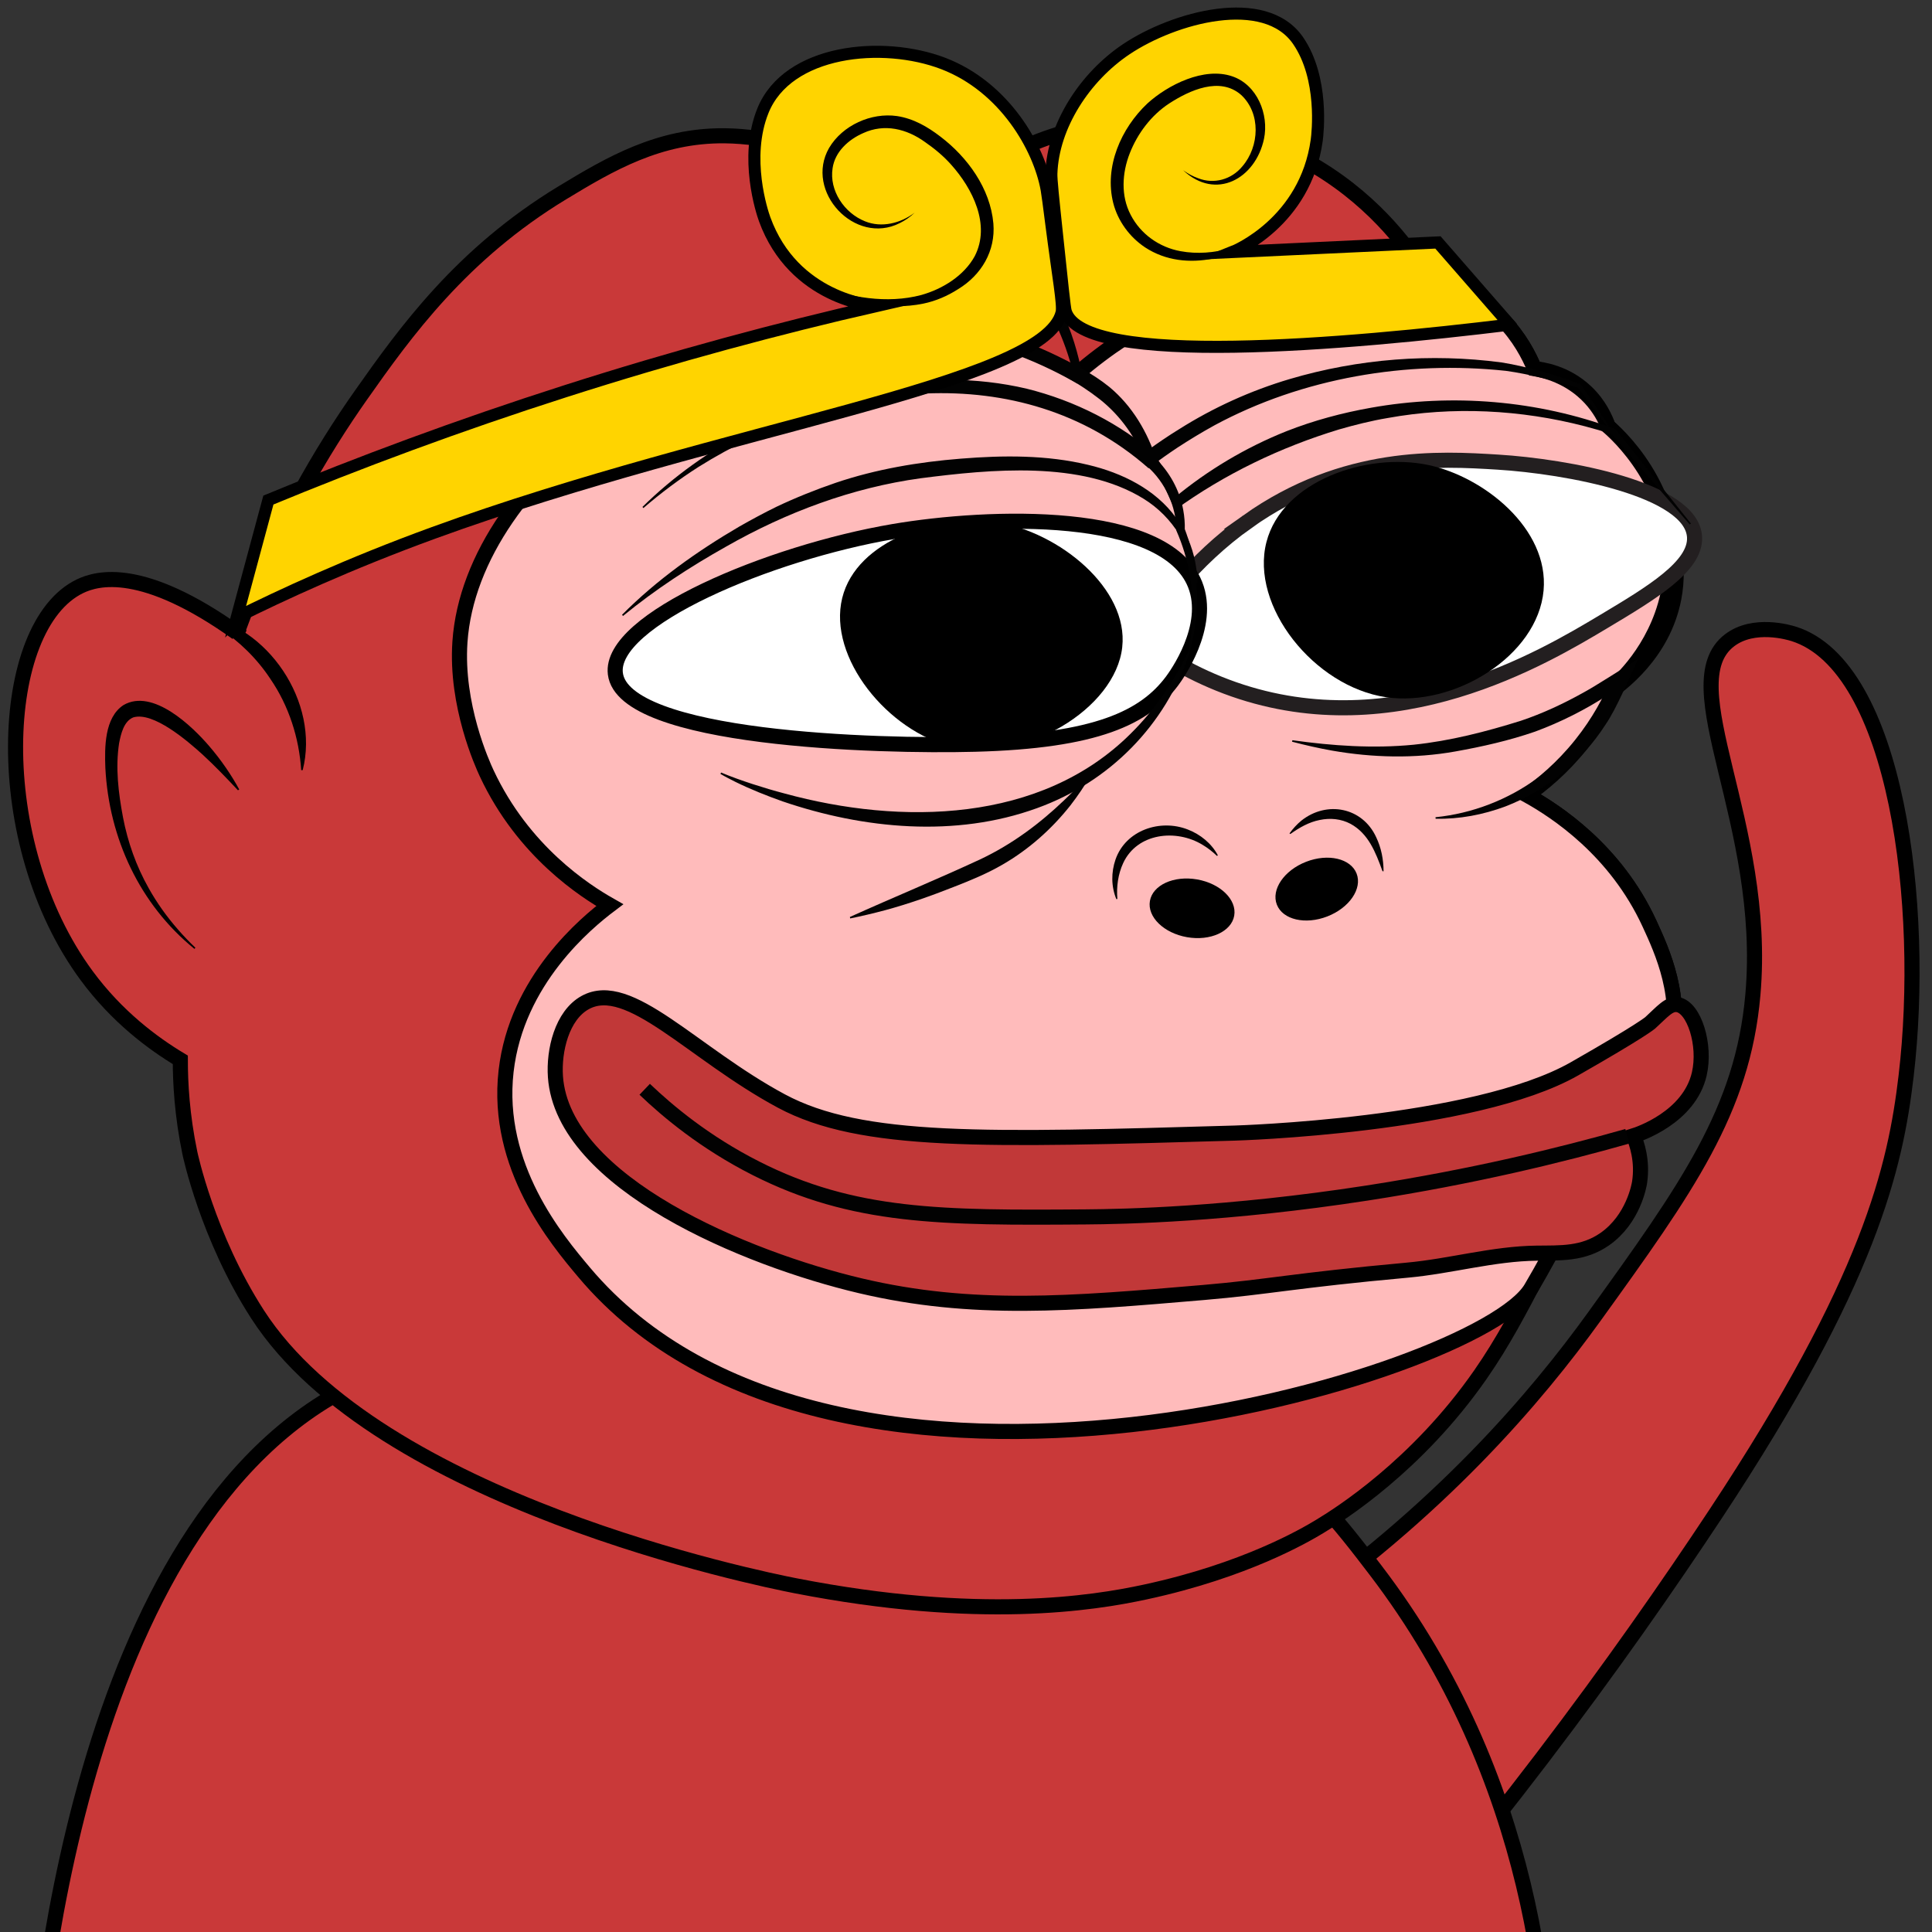<?xml version="1.0" encoding="UTF-8"?><svg id="a" xmlns="http://www.w3.org/2000/svg" viewBox="0 0 1280 1280"><rect x="0" y="0" width="1280" height="1280" fill="#333333" stroke="none"/><defs><style>.b{fill:#ffbbbb;}.b,.c,.d,.e,.f,.g,.h{stroke-miterlimit:10;}.b,.c,.d,.f,.g,.h{stroke-width:10px;}.b,.c,.e,.f,.g{stroke:#000;}.c,.d{fill:#fff;}.d{stroke:#231f20;}.e{fill:#ffd400;stroke-width:8px;}.i{fill:#020202;}.i,.j{stroke-width:0px;}.j{fill:#000;}.f{fill:#c93939;}.g{fill:#c13838;}.h{fill:none;stroke:#020202;}</style></defs><path class="f" d="M861.43,1357.75c122.8-135.84,213.07-260.76,275.24-354.78,102.45-154.93,119.04-229.8,126.17-290,13.25-111.83-5.96-271.49-74.55-293.04-2.91-.91-26.34-7.92-42.35,4.24-38.1,28.93,25.42,121.13,15.38,234.99-6.76,76.71-43.82,128.15-105.19,213.32-37.46,52-102.47,129.21-206.3,200.44"/><path class="f" d="M20.4,1398.64c5.54-75.62,36.39-415,232.94-489.18,30.39-11.47,68.26-12.59,144-14.82,199.14-5.88,317.93-16.72,421.41,52.94,44.79,30.15,69.97,63.1,92.52,92.61,106.11,138.85,116.47,293.79,115.95,368.15"/><path class="f" d="M157,419.26c-62.51-44.58-92.45-36.43-104.01-30.86-54.71,26.37-60.59,169.89,4.44,258.01,20.09,27.22,43.69,44.74,62.03,55.76,0,15.38,1.14,36.83,6.35,61.78,0,0,11.55,55.34,44.9,106.95,79.85,123.58,331.84,174.92,356.37,179.71,121.8,23.75,196.98,11.6,231.57,4.16,66.15-14.23,105.75-37.44,115.68-43.44,12.96-7.83,64.45-40.16,106.51-100.65,15.08-21.69,26.21-43.07,39.17-67.96,24.85-47.71,23.42-55.27,41.92-83.66,25.82-39.6,37.54-38.62,44.37-63.01,9.58-34.22-5.12-66.06-13.52-84.27-22.41-48.55-61.68-74.22-81.07-84.98,9.2-7.83,19.89-18.22,30.44-31.58,10.22-12.94,17.69-25.35,23.11-35.84,8.27-5.61,36.46-26.24,43.63-62.69,5-25.42-2.63-46.24-7.56-59.69-10.03-27.38-26.27-45.31-35.87-54.48-1.78-5.16-5.82-14.59-14.83-23.05-13.32-12.52-28.76-14.72-34.04-15.23-3.39-8.36-9.7-20.81-21.36-32.74-18.74-19.18-40.24-25.67-50.02-27.97-10.44-17.15-32.53-48.27-71.81-72.23-13.82-8.44-74.1-43.06-151.72-27.58-47.29,9.43-79.61,33.14-94.93,46.06-13.88-5.92-34-13.86-58.87-21.43-31.53-9.6-59.4-18.09-87.68-18.39-43.62-.46-76.12,18.69-107.62,37.77-66.82,40.5-104.05,92.3-133.62,134.33-24.69,35.1-56.45,87.46-81.97,157.22Z"/><path class="b" d="M1061.93,759.06c4.53-8.84,8.48-14.94,14.98-23.24,13.89-17.75,24.56-22.53,29.38-39.76,9.58-34.22-5.12-66.06-13.52-84.27-22.41-48.55-61.68-74.22-81.07-84.98,9.98-6.97,23.16-17.74,35.76-33.47,12.09-15.1,19.59-29.67,24.22-40.64,6.91-6.57,32.32-32.31,35.53-73.32,4.43-56.62-37.3-93.09-41.76-96.86-2.1-5.17-5.71-12.12-11.95-18.85-13.55-14.6-30.41-18.35-36.92-19.44-3.68-8.88-10.08-21.23-21.36-32.74-53.8-54.89-155.89-26.72-175.92-21.2-23.91,6.6-64.39,21.45-106.21,57.73-23.38-13.03-59.52-29.07-105.17-33.01-141.22-12.19-295.49,98.04-303.2,210.28-2.87,41.85,14.84,80.86,17.68,86.95,24.23,51.89,65.13,78.07,81.58,87.42-15.25,11.51-61.8,49.68-68.68,109.99-7.22,63.28,33.71,111.92,51.58,133.16,165.61,196.81,592.98,69.02,627.47,10.75,15.98-27,29.75-55.64,29.75-55.64,1.72-3.68,4.3-9.23,7.38-16,6.46-14.21,7.71-17.5,10.45-22.85Z"/><path class="d" d="M826.42,345.61c64.4-45.69,127.63-41.8,165.96-39.44,45.23,2.78,128.77,17.82,130.31,49.75.93,19.3-28.48,36.9-59.78,55.63-40.48,24.22-138.16,82.66-245.54,45.12-26.97-9.43-47.87-22.58-62.46-33.47,12.44-20.18,35.2-51.83,71.52-77.59Z"/><path class="c" d="M791.75,387.17c-19.91-49.7-136.14-45.88-199.91-35.01-81.92,13.96-188.49,58.51-184.15,94.13,5.32,43.65,174.04,48.49,238.25,46.78,80.58-2.14,112.45-17.69,130.55-41.84,2.47-3.29,26.44-36.15,15.26-64.06Z"/><path class="j" d="M743.52,428.71c-4.54,41.16-64.89,77.07-112.53,65.98-42.48-9.89-82.7-59-73-98.48,9.53-38.81,64.33-56.21,102.6-50.14,41.01,6.5,87.21,43.77,82.92,82.64Z"/><path class="j" d="M1022.66,391.22c-3.93,43.5-59.39,77.32-104.34,70.7-47.58-7.01-90.26-60.34-79.25-102.86,10.45-40.36,66.33-59.58,107.08-51.01,36.89,7.75,80.2,42.23,76.51,83.17Z"/><path class="g" d="M387.7,664.22c29.23-16.12,70.9,33.52,129.98,65.23,52.98,28.44,135.41,26.04,300.29,21.25,0,0,158.6-4.61,225.14-42.56,44.78-25.54,50.26-30.54,50.26-30.54,7.91-7.22,12.49-13.03,18.26-11.97,10.75,1.97,18.66,26.55,14.17,45.96-6.65,28.74-40.13,39.84-43.53,40.91,2.12,5,6.18,16.49,3.98,30.93-.25,1.62-4.04,24.26-23.04,37.52-14.35,10.02-29.41,9.12-45.06,9.3-28.84.32-57.08,8.64-85.8,11.26-75.56,6.89-91.42,11.08-134.9,14.79-88.08,7.52-153.19,13.08-227.48-4.45-75.34-17.78-197.06-68.03-201.98-138.51-1.2-17.25,4.25-40.59,19.71-49.12Z"/><path class="h" d="M427.13,721.68c15.15,14.47,39.61,35.07,73.65,52.33,64.55,32.73,123.1,32.96,218.58,32.22,25.1-.19,93.85-1.51,186.6-15.85,69.94-10.81,128.43-25.15,172.22-37.58"/><path class="i" d="M412.12,407.3c22.84-22.99,49.66-42.05,77.63-58.41,7.96-4.53,16.57-9.19,24.76-13.18,12.58-5.97,25.96-11.33,39.16-15.84,26.67-9.03,54.83-13.77,82.8-15.99,28.1-2.27,57-2.55,84.6,4.13,22.25,5.29,44.38,16.09,58.06,34.99,6.36,8.71,10.69,18.88,12.75,29.39.88,4.62,1.42,9.27,1.53,13.91,0,0-.99.13-.99.13-2.79-23.07-14.95-43.78-34.85-56.05-41.2-25.43-101.27-19.46-147.51-13.53-45.45,6.22-89.13,22.57-128.89,45.23-24,13.46-47.11,28.54-68.41,46.01,0,0-.64-.77-.64-.77h0Z"/><path class="i" d="M425.63,335.87c41.33-40.73,95.34-67.69,152.08-79.14,33.71-6.78,68.96-7.09,102.52.79,31.8,7.89,61.94,23.08,86.6,44.71,0,0-11.23-.34-11.23-.34,6.31-4.76,12.79-9.3,19.41-13.62l-1.49,1.23c.87-.9,2.01-1.58,3.06-2.25.94-.61,3.64-2.29,4.64-2.91,22.72-14.36,47.46-25.55,73.21-33.2,45.36-13.41,93.57-17.24,140.41-11.01,8.65,1.34,18.69,3.75,28.07,6.37,8.02,2.23,15.9,4.97,23.67,7.93,0,0,.77.29.77.29l.34.5c2.22,3.29,6.93,10.13,9.12,13.46,0,0,9.04,13.52,9.04,13.52l-.8.6-19.64-25.87c-14.18-4.36-31.81-9.05-47.7-11.23-65.54-7.01-134.76,4.62-192.97,36.02-8.2,4.5-16.53,9.55-24.38,14.67-6.41,4.24-12.67,8.69-18.78,13.35l-.63.48-.6-.52c-84.75-74.08-208.03-56.48-297.55-.36-12.82,8.17-25,17.34-36.53,27.26,0,0-.66-.76-.66-.76h0Z"/><path class="i" d="M788.23,432.05c-15.91,48.41-53.22,86.05-101.12,103.35-54.09,19.71-114.95,13.84-168.62-4.46-10.52-3.73-21.21-7.99-31.23-12.91-3.35-1.7-6.7-3.37-9.94-5.29,0,0,.4-.92.4-.92,6.82,2.85,13.82,5.32,20.86,7.63,7.05,2.29,14.15,4.41,21.31,6.28,76.83,21,169.81,19.75,229.42-39.88,15.77-15.63,28.46-34.19,38.01-54.23,0,0,.91.42.91.42h0Z"/><path class="i" d="M648.12,221.34c29.14,4.92,63.8,16.35,86.99,35.14,15,12.48,25.35,29.95,31.11,48.42,0,0-1.04-1.63-1.04-1.63,9.62,9.27,16.39,21.46,18.75,34.61.8,4.35,1.14,8.77,1.02,13.16l-.21-1.06c7.51,19.54,9.85,40.92,7.44,61.65-.82,6.87-2.16,13.66-3.92,20.31,0,0-.97-.23-.97-.23,1.34-6.71,2.2-13.49,2.62-20.29,1.28-20.42-2.24-41.09-10.5-59.79-.09-16.16-7.38-32.06-19.46-42.73,0,0-.69-.61-.69-.61l-.35-1.02c-5.75-16.81-16.43-31.78-30.33-42.78-14.24-11.16-30.43-19.63-46.8-27.3-11.11-5.22-22.45-10.05-33.93-14.89,0,0,.27-.96.27-.96h0Z"/><path class="i" d="M563.08,607.51c28.66-12.92,58.06-25.03,86.33-38.16,20.73-9.78,39.02-23.31,55.57-39.14,5.71-5.34,11.06-11.13,16.73-16.97l.86.51c-4.02,6.88-8.48,13.51-13.37,19.82-12.37,15.66-27.56,29.17-44.86,39.18-10.35,6.02-21.49,10.6-32.61,14.92-14.79,5.85-29.84,11.17-45.21,15.34-7.69,2.06-15.44,3.88-23.24,5.48l-.21-.98h0Z"/><path class="i" d="M856.24,490.41c26.59,3.73,53.64,5.6,80.36,2.98,24.18-2.51,47.87-8.63,71.01-15.86,14.48-4.87,28.29-11.33,41.61-18.77,8.2-4.44,28.04-17.27,36.18-22.29-5.59,11.77-14.39,33.08-21.68,43.57-15.69,24.47-39.22,43.78-66.33,54.24-14.75,5.51-30.53,8.52-46.25,8.15,0,0-.1-1-.1-1,24.39-2.45,47.98-11.57,67.74-26.05,19.78-14.4,35.67-34.03,45.63-56.37,0,0,1.36,1.17,1.36,1.17-15.27,9.93-31.62,18.22-48.72,24.53-17.25,5.97-35.01,9.97-52.94,13.17-26.92,4.81-54.64,4.12-81.51-.57-8.96-1.59-17.83-3.61-26.61-5.92l.26-.97h0Z"/><path class="i" d="M598.83,118.17c30.59,6.3,59.06,23.4,79.29,47.21,19.94,24.04,33.77,53.34,39.03,84.14,0,0-1.35-1.84-1.35-1.84,20.94,12.09,36.97,32.18,43.63,55.39,0,0-.95.31-.95.31-8-21.93-24.46-40.46-45.26-50.98,0,0-1.05-.54-1.05-.54l-.3-1.29c-5.07-21.97-14.1-42.96-27.11-61.31-13.18-18.01-29.51-33.57-47.36-46.92-12.08-8.81-25.1-16.45-38.9-23.23l.32-.95h0Z"/><path class="i" d="M755.01,287.58c10.72,13.61,19.72,28.43,27.91,43.68,0,0-5.14-1.24-5.14-1.24,22.3-18.53,47.63-33.6,74.57-44.35,17.9-7.06,36.99-12.17,55.92-15.52,53.9-9.64,110.54-4.93,161.88,14.07,12.53,15.68,37.61,46.89,50.1,62.62,0,0-.77.64-.77.64-13.09-15.02-39.05-45.26-52.06-60.33,0,0,.88.61.88.61-6.01-1.96-12.07-3.71-18.18-5.32-42.58-11.08-87.63-13.34-130.95-5.46-10.53,1.76-21.76,4.58-31.99,7.53-38.78,11.79-75.77,29.5-108.72,53.35-5.83-12.89-11.48-25.9-18.18-38.39-2-3.79-4.02-7.58-6.1-11.35l.83-.55h0Z"/><path class="j" d="M128.8,628.64c-36.28-29.45-56.58-73.33-59-119.85-.49-13.44-.7-33.34,12.03-41.67,19.36-11.23,45.57,13.98,57.17,27.66,7.48,8.76,14.02,18.21,19.49,28.23l-.81.59c-7.77-8.3-15.54-16.42-23.74-23.93-9.6-8.66-32.39-28.4-45.67-24.37-6.26,2.62-8.11,10.78-9.36,17.07-2.51,16.31-.46,32.94,2.58,49.15,3.14,16.39,8.76,32.27,16.95,46.81,5.44,9.77,12,18.94,19.37,27.37,3.68,4.25,7.58,8.32,11.66,12.21,0,0-.66.75-.66.75h0Z"/><path class="j" d="M131.65,407.16c45.78,6.59,80.31,58.3,68.9,103.06,0,0-1,.05-1,.05-1.39-21.42-8.19-42.59-20.33-60.34-8.84-13.45-20.58-24.97-34.03-33.8-4.46-3-9.13-5.69-13.96-8.06,0,0,.43-.9.43-.9h0Z"/><path class="i" d="M739.6,595.69c-3.42-8.3-3.51-17.69-.52-26.32,6.82-19.45,29.64-26.94,47.84-19.81,8.39,3.23,15.74,9.22,19.92,17.07,0,0-.5.49-.5.49-2.95-2.83-6.17-5.37-9.68-7.44-17.5-10.63-43.2-7.85-52.5,12.09-3.42,7.36-4.56,15.78-3.87,23.83,0,0-.69.09-.69.09h0Z"/><path class="i" d="M915.95,577.21c-4.63-12.74-9.38-24.95-21.19-31.4-6.27-3.32-13.45-4.02-20.45-2.54-7.07,1.4-13.29,4.94-19.41,9.28,0,0-.57-.41-.57-.41,2.28-3.14,4.9-6.03,7.92-8.51,16.83-13.28,40.34-8.84,49.49,11.01,3.37,7.05,4.9,14.83,4.9,22.58h-.7Z"/><ellipse class="j" cx="789.83" cy="601.83" rx="19.42" ry="28.35" transform="translate(60.76 1275.99) rotate(-80.07)"/><ellipse class="j" cx="872.37" cy="589.03" rx="28.35" ry="19.42" transform="translate(-154.34 356.97) rotate(-21.29)"/><path class="e" d="M156.88,408.95c29.13-14.48,73.97-35.37,130.4-55.93,193.85-70.61,404.71-98.43,416.06-146.02,1.19-4.97-2.32-23.65-6.66-57.42-1.8-14.04-2.71-21.05-3.23-23.95-4.97-27.77-27.9-67.98-68.46-83.55-40.13-15.4-103.29-9.31-119.6,31.43-12.45,31.09-.5,67.03,1.2,71.7,19.23,52.88,71.21,57.46,73.6,57.62-64.15,14.7-133.03,33.12-205.56,56.34-71.26,22.8-136.95,47.32-196.82,72.13-6.98,25.89-13.96,51.77-20.94,77.66Z"/><path class="j" d="M541.17,188.97c21.89,8.05,46.35,12.54,69.23,6.47,14.14-3.97,28.35-12.81,35.4-25.75,10.64-20.7-1.39-44.71-15.65-60.61-5.06-5.72-11-10.59-17.24-14.93-12.2-8.83-26.95-12.45-40.99-5.98-9.75,4.25-18.75,12.36-20.31,23.29-2.31,14.78,7.76,29.71,21.48,35.16,10.99,4.48,23.62,1.31,32.89-5.71-2.88,2.77-6.22,5.1-9.86,6.9-29.71,15.09-63.36-21.02-46.82-49.81,8.88-15,27.84-23.56,44.98-21.11,10.97,1.67,20.28,7.12,28.68,13.55,18.07,13.7,33.15,34.46,35.18,57.66,1.51,18.23-8,34.14-23.34,43.45-6.98,4.5-14.87,7.91-23.01,9.59-24.01,4.95-49.19-1.18-70.63-12.18h0Z"/><path class="e" d="M1000.14,215.1c-105.67,12.85-282.53,29.03-294.06-8.81-.72-2.37-2.39-18.63-5.82-51.13-2.55-24.15-3.83-36.23-3.7-40.15,1.04-31.62,22.2-64.03,49.55-82.35,31.67-21.21,91.95-37.8,113.95-5.69,17.05,24.89,12.96,61.24,12.3,66.01-7.51,53.97-53.64,73.14-55.76,73.98,45.36-2.11,90.72-4.23,136.07-6.34,15.83,18.15,31.65,36.31,47.48,54.46Z"/><path class="j" d="M845.83,150.9c-23.31,19.12-59.74,30.95-87.19,12.99-10.19-6.78-18.02-17.39-21.08-29.36-6.06-24.03,5.15-49.52,22.61-65.97,13.69-12.44,37.52-24.34,56.16-18.01,16.55,5.56,24.5,25.22,21.1,41.45-5.61,26.45-31.96,41.12-53.56,20.79,3.09,2.22,6.42,4.08,9.95,5.31,10.56,4.12,22.11.82,29.26-7.86,11.41-13.23,12.39-35.19-.85-47.4-14.05-12.24-34.01-3.09-47.6,5.7-11.87,7.77-20.98,19.86-26.14,33.03-5.12,13.03-5.99,28.17.6,40.74,6.55,12.77,18.99,21.57,33.07,24.11,22.1,4.08,44.92-3.98,63.68-15.52h0Z"/></svg>

